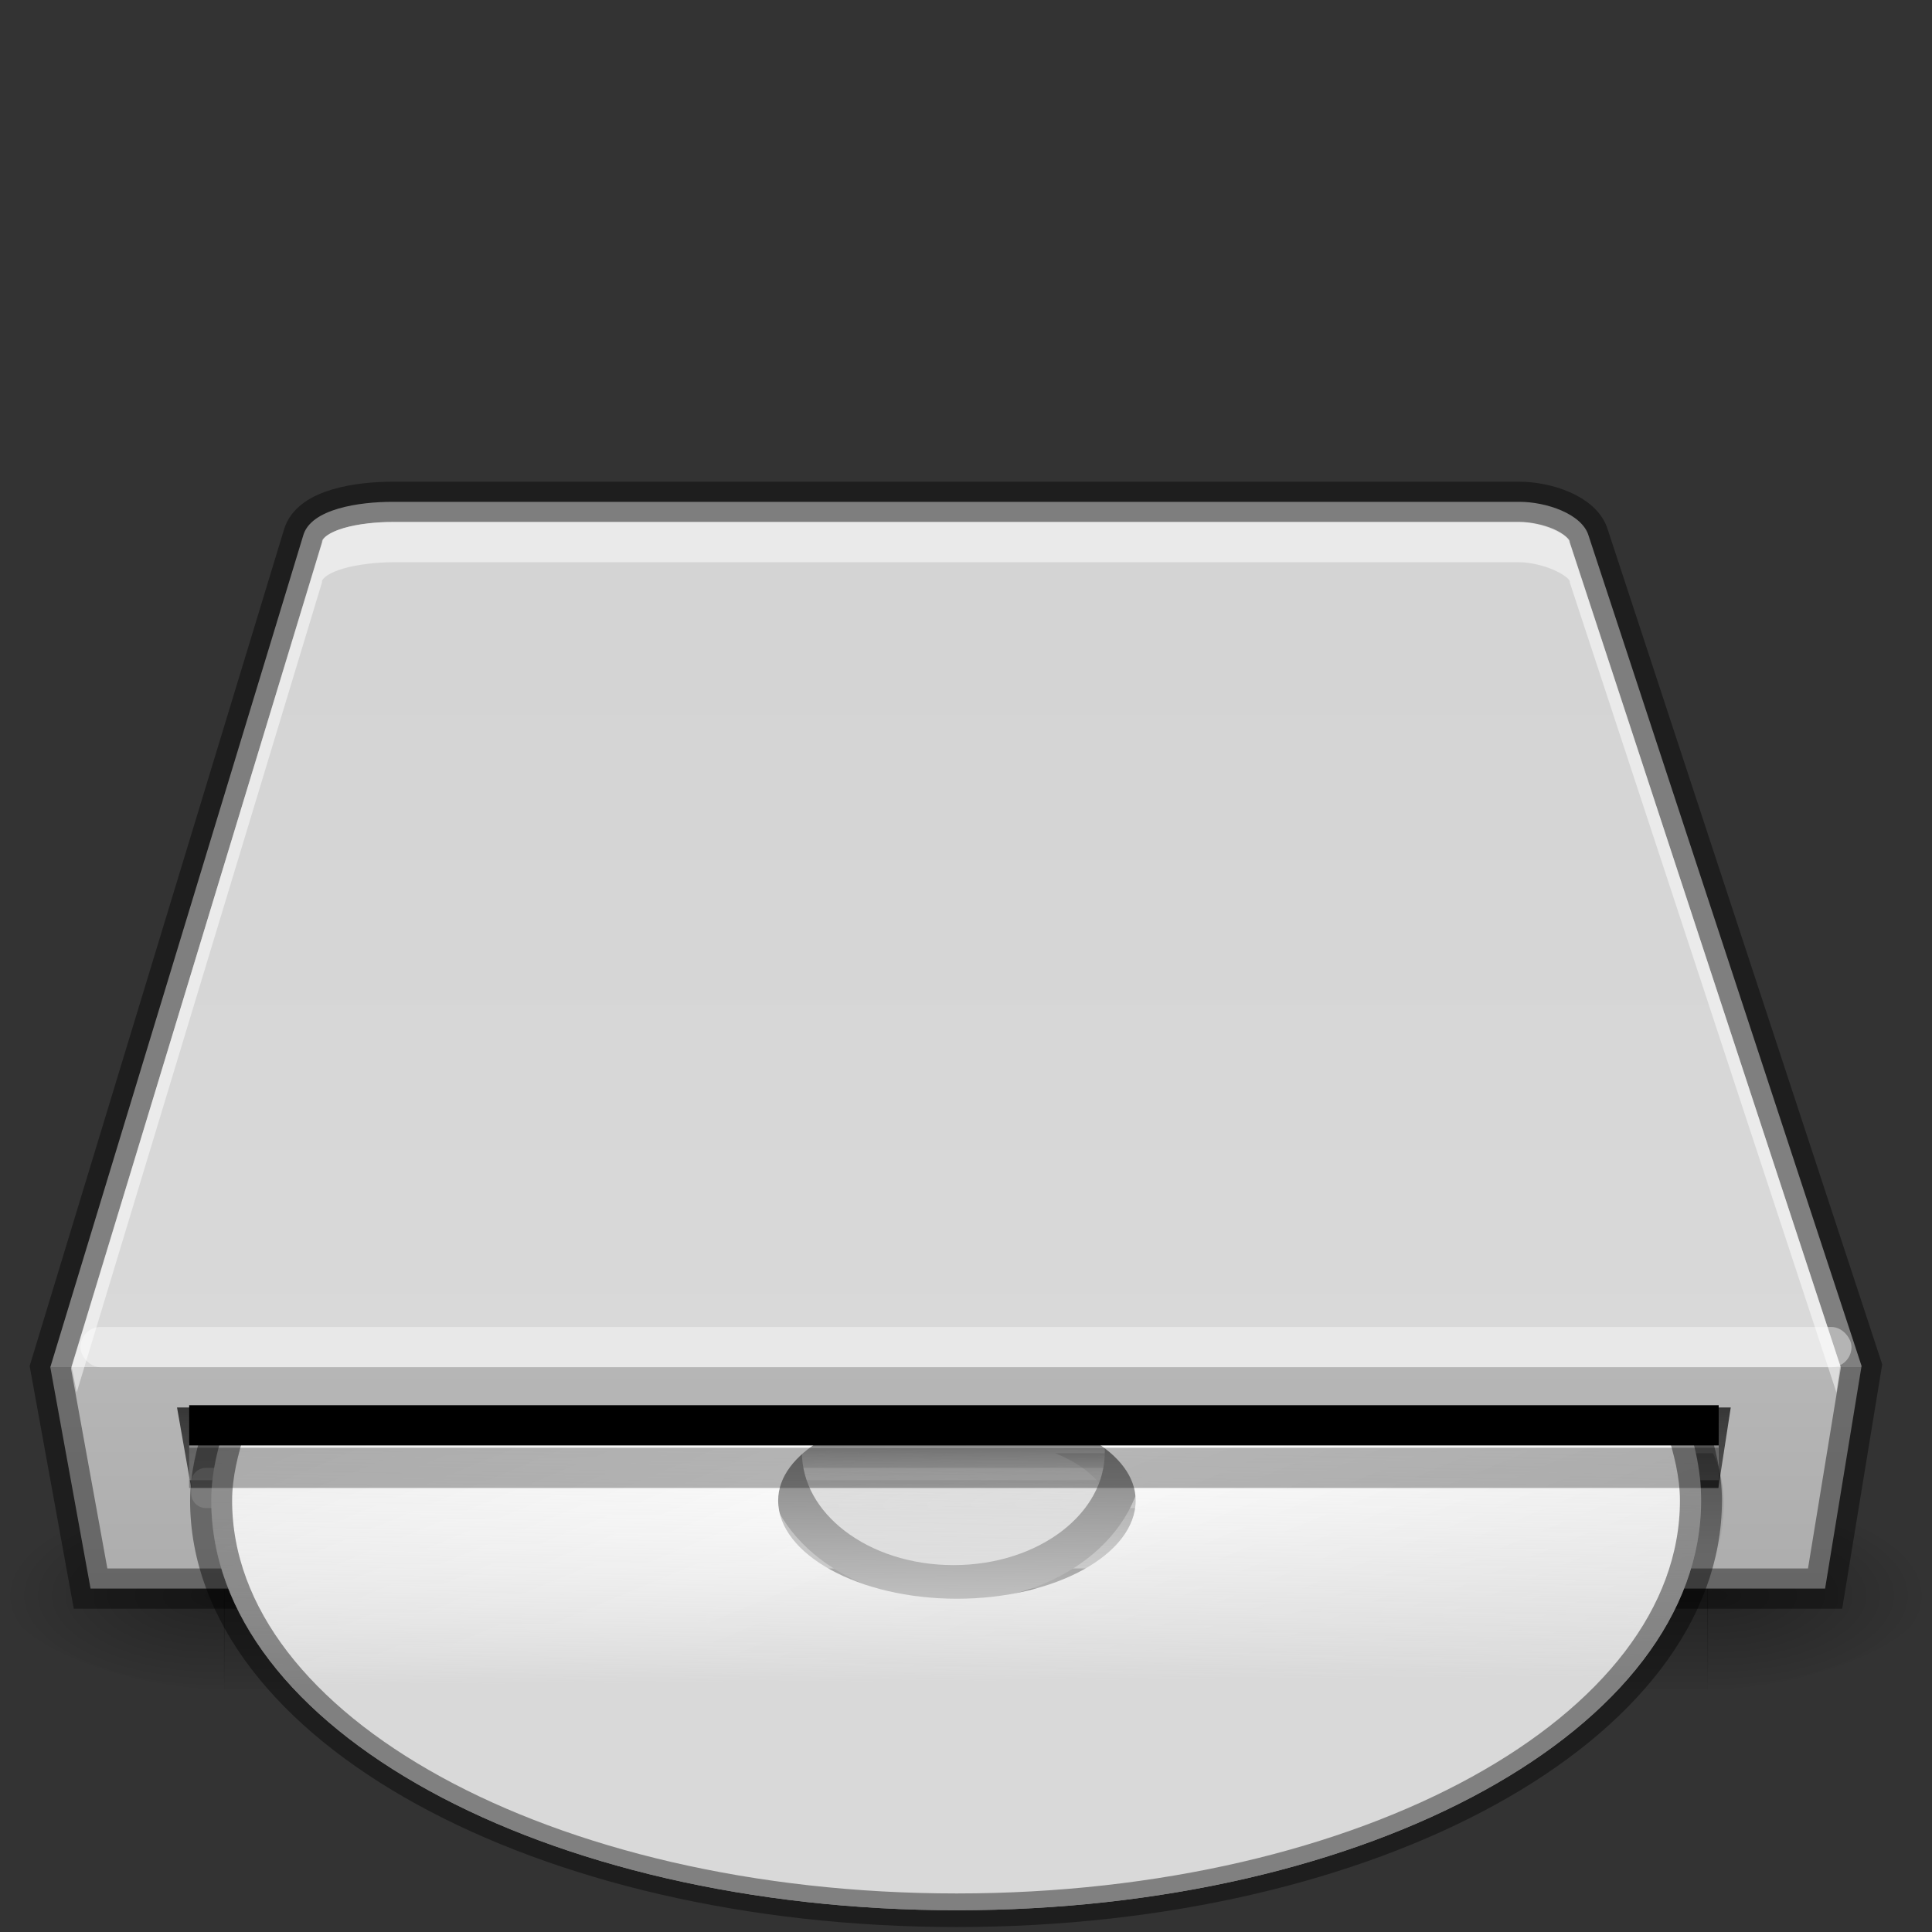 <?xml version="1.0" encoding="UTF-8" standalone="no"?>
<!-- Created with Inkscape (http://www.inkscape.org/) -->
<svg id="svg3786" xmlns:rdf="http://www.w3.org/1999/02/22-rdf-syntax-ns#" xmlns="http://www.w3.org/2000/svg" height="48" width="48" version="1.0" xmlns:cc="http://creativecommons.org/ns#" xmlns:xlink="http://www.w3.org/1999/xlink" xmlns:dc="http://purl.org/dc/elements/1.1/">
 <rect width="100%" height="100%" fill="#333333" stroke="none"/>
 <defs id="defs3788">
  <linearGradient id="linearGradient5060">
   <stop id="stop5062" offset="0"/>
   <stop id="stop5064" style="stop-opacity:0" offset="1"/>
  </linearGradient>
  <linearGradient id="linearGradient4072" y2="15" gradientUnits="userSpaceOnUse" x2="25.25" gradientTransform="translate(-.25 .968)" y1="39" x1="25.25">
   <stop id="stop4099" style="stop-color:#acacac" offset="0"/>
   <stop id="stop4101" style="stop-color:#b6b6b6" offset=".25"/>
   <stop id="stop4103" style="stop-color:#d9d9d9" offset=".25"/>
   <stop id="stop4105" style="stop-color:#d4d4d4" offset="1"/>
  </linearGradient>
  <radialGradient id="radialGradient4075" xlink:href="#linearGradient5060" gradientUnits="userSpaceOnUse" cy="486.65" cx="605.71" gradientTransform="matrix(-.045 0 0 .021 32.611 31.451)" r="117.14"/>
  <radialGradient id="radialGradient4078" xlink:href="#linearGradient5060" gradientUnits="userSpaceOnUse" cy="486.65" cx="605.71" gradientTransform="matrix(.045 0 0 .021 15.389 31.451)" r="117.14"/>
  <linearGradient id="linearGradient4081" y2="609.51" gradientUnits="userSpaceOnUse" x2="302.86" gradientTransform="matrix(.076 0 0 .021 -3.597 31.451)" y1="366.65" x1="302.86">
   <stop id="stop5050" style="stop-opacity:0" offset="0"/>
   <stop id="stop5056" offset=".5"/>
   <stop id="stop5052" style="stop-opacity:0" offset="1"/>
  </linearGradient>
  <linearGradient id="linearGradient4176" y2="46.125" gradientUnits="userSpaceOnUse" x2="25" gradientTransform="translate(-1 -2.031)" y1="35.625" x1="25">
   <stop id="stop4111" offset="0"/>
   <stop id="stop4113" style="stop-opacity:0" offset="1"/>
  </linearGradient>
  <linearGradient id="linearGradient10345" y2="32.938" xlink:href="#linearGradient2329" gradientUnits="userSpaceOnUse" x2="23.375" gradientTransform="matrix(1.189 0 0 .994 471.23 89.225)" y1="28.434" x1="23.375"/>
  <linearGradient id="linearGradient2329">
   <stop id="stop2331" offset="0"/>
   <stop id="stop2333" style="stop-opacity:0" offset="1"/>
  </linearGradient>
  <linearGradient id="linearGradient10349" y2="21.988" xlink:href="#linearGradient2345" gradientUnits="userSpaceOnUse" x2="26.194" gradientTransform="matrix(.204 0 0 .168 495.02 115.04)" y1="34.172" x1="26.333"/>
  <linearGradient id="linearGradient2345">
   <stop id="stop2347" style="stop-color:#d9d9d9" offset="0"/>
   <stop id="stop2349" style="stop-color:#eee;stop-opacity:0" offset="1"/>
  </linearGradient>
  <linearGradient id="linearGradient10351" y2="34.307" gradientUnits="userSpaceOnUse" x2="32.511" gradientTransform="matrix(.889 0 0 .613 348.86 67.416)" y1="11.188" x1="14.997">
   <stop id="stop3034" style="stop-color:#EBEBEB" offset="0"/>
   <stop id="stop3036" style="stop-color:#fff" offset=".5"/>
   <stop id="stop3038" style="stop-color:#EBEBEB" offset="1"/>
  </linearGradient>
  <linearGradient id="linearGradient10353" y2="21.988" xlink:href="#linearGradient2345" gradientUnits="userSpaceOnUse" x2="26.194" gradientTransform="matrix(.747 0 0 .515 352.01 68.704)" y1="34.172" x1="26.333"/>
 </defs>
 <g id="layer1">
  <g id="g4092" transform="translate(0 -2.031)">
   <rect id="rect2723" style="opacity:.3;fill:url(#linearGradient4081)" height="5" width="36.869" y="39" x="5.565"/>
   <path id="path2725" style="opacity:.3;fill:url(#radialGradient4078)" d="m42.417 39v5c2.309 0.009 5.583-1.12 5.583-2.5s-2.577-2.5-5.583-2.5z"/>
   <path id="path2727" style="opacity:.3;fill:url(#radialGradient4075)" d="m5.583 39v5c-2.309 0.009-5.583-1.12-5.583-2.5s2.577-2.5 5.583-2.5z"/>
  </g>
  <path id="rect6431" style="fill:url(#linearGradient4072);enable-background:new;fill-rule:evenodd" d="m9.75 12.468c-0.81 0-2.035 0.168-2.219 0.844l-6.281 20.656 1 5.5h43.094l0.906-5.531-6.781-20.625c-0.16-0.548-1.06-0.844-1.719-0.844z"/>
  <path id="path3856" d="m10 12.468c-0.81 0-2.035 0.168-2.219 0.844l-6.281 21.125 45 0.031-6.781-21.156c-0.16-0.548-1.06-0.844-1.719-0.844zm36.5 22h-45l1 6h43.094z" style="enable-background:new;fill:none"/>
  <path id="path3873" d="m9.75 12.468c-0.81 0-2.035 0.168-2.219 0.844l-6.281 20.656 1 5.5h43.094l0.906-5.531-6.781-20.625c-0.16-0.548-1.06-0.844-1.719-0.844z" style="opacity:0.41;stroke:#000;enable-background:new;fill:none"/>
  <rect id="rect3875" style="opacity:0.41;fill:#fff" ry=".5" height="1" width="44" y="32.968" x="2"/>
  <path id="path4107" style="opacity:.8;fill:url(#linearGradient4176)" d="m4.398 34.968 0.352 2h37.942l0.308-2z"/>
  <path id="rect4138" style="opacity:.4;fill:#fff" d="m5.117 36.468h36.765c0.204 0 0.367 0.164 0.367 0.367v0.265c0 0.204-0.164 0.367-0.367 0.367h-36.765c-0.203 0.001-0.367-0.162-0.367-0.366v-0.265c0-0.204 0.164-0.367 0.367-0.367z"/>
  <path id="path4161" style="opacity:.5;fill:#fff;enable-background:new;fill-rule:evenodd" d="m9.75 12.968c-0.37 0-0.862 0.051-1.219 0.156-0.357 0.106-0.51 0.237-0.531 0.313v0.031l-6.219 20.5 0.125 0.625 6.094-20.125v-0.031c0.021-0.077 0.174-0.208 0.531-0.312s0.848-0.156 1.219-0.156h28c0.255 0 0.592 0.078 0.844 0.188s0.39 0.226 0.406 0.281v0.031l6.625 20.125 0.094-0.656-6.719-20.469v-0.031c-0.016-0.055-0.154-0.171-0.406-0.281s-0.589-0.188-0.844-0.188h-28z"/>
  <g id="g4042" transform="matrix(1 0 0 .932 -476.3 -75.064)">
   <rect id="rect3920" style="opacity:.383;enable-background:new;fill:#fff" height="1" width="38" y="119" x="481"/>
   <path id="path2325" style="opacity:0.36;fill:url(#linearGradient10345);fill-rule:evenodd" d="m502.51 119.28h16.346s0.644 1.114-0.074 3.353c0 0-15.826-0.497-15.826-0.497 2.2-1.839-0.446-2.857-0.446-2.857z"/>
   <path id="path2327" style="opacity:0.36;fill-rule:evenodd;fill:url(#linearGradient10345)" d="m497.5 119.28h-16.346s-0.644 1.114 0.074 3.353c0 0 15.826-0.497 15.826-0.497-2.2-1.839 0.446-2.857 0.446-2.857z"/>
   <path id="path3922" style="enable-background:new;stroke:#808080;stroke-width:.967;fill:url(#linearGradient10349)" d="m495.82 118.62c-0.044 0.203-0.08 0.415-0.08 0.629 0 1.942 1.897 3.497 4.25 3.497s4.242-1.554 4.242-3.497c0-0.214-0.036-0.426-0.08-0.629h-8.332z"/>
   <g id="g3684" transform="matrix(1.189 0 0 1.02 59.904 37.316)">
    <path id="path3040" style="fill:url(#linearGradient10351)" d="m355.06 79.171c-0.257 0.776-0.438 1.59-0.438 2.422 0 5.948 6.954 10.708 15.58 10.708 8.627 0 15.551-4.76 15.551-10.708 0-0.828-0.154-1.649-0.408-2.422h-14.53c1.718 0.229 3.122 1.176 3.122 2.422 0 1.41-1.689 2.567-3.735 2.567s-3.735-1.157-3.735-2.567c0-1.246 1.404-2.193 3.122-2.422h-14.53z"/>
    <path id="path3049" style="fill:url(#linearGradient10353)" d="m354.91 79.667c-0.161 0.622-0.292 1.271-0.292 1.926 0 5.948 6.954 10.708 15.58 10.708 8.627 0 15.551-4.76 15.551-10.708 0-0.655-0.131-1.304-0.292-1.926h-30.548z"/>
    <path id="path4132" d="m354.91 79.667c-0.161 0.622-0.292 1.271-0.292 1.926 0 5.948 6.954 10.708 15.58 10.708 8.627 0 15.551-4.76 15.551-10.708 0-0.655-0.131-1.304-0.292-1.926h-30.548z" style="opacity:0.41;stroke:#000;stroke-width:.878;fill:none"/>
   </g>
   <rect id="rect3146" height="1.072" width="38" y="118" x="481"/>
  </g>
  <rect id="rect4145" style="opacity:.282;enable-background:new" height="1" width="38" y="35.968" x="4.698"/>
 </g>
</svg>
